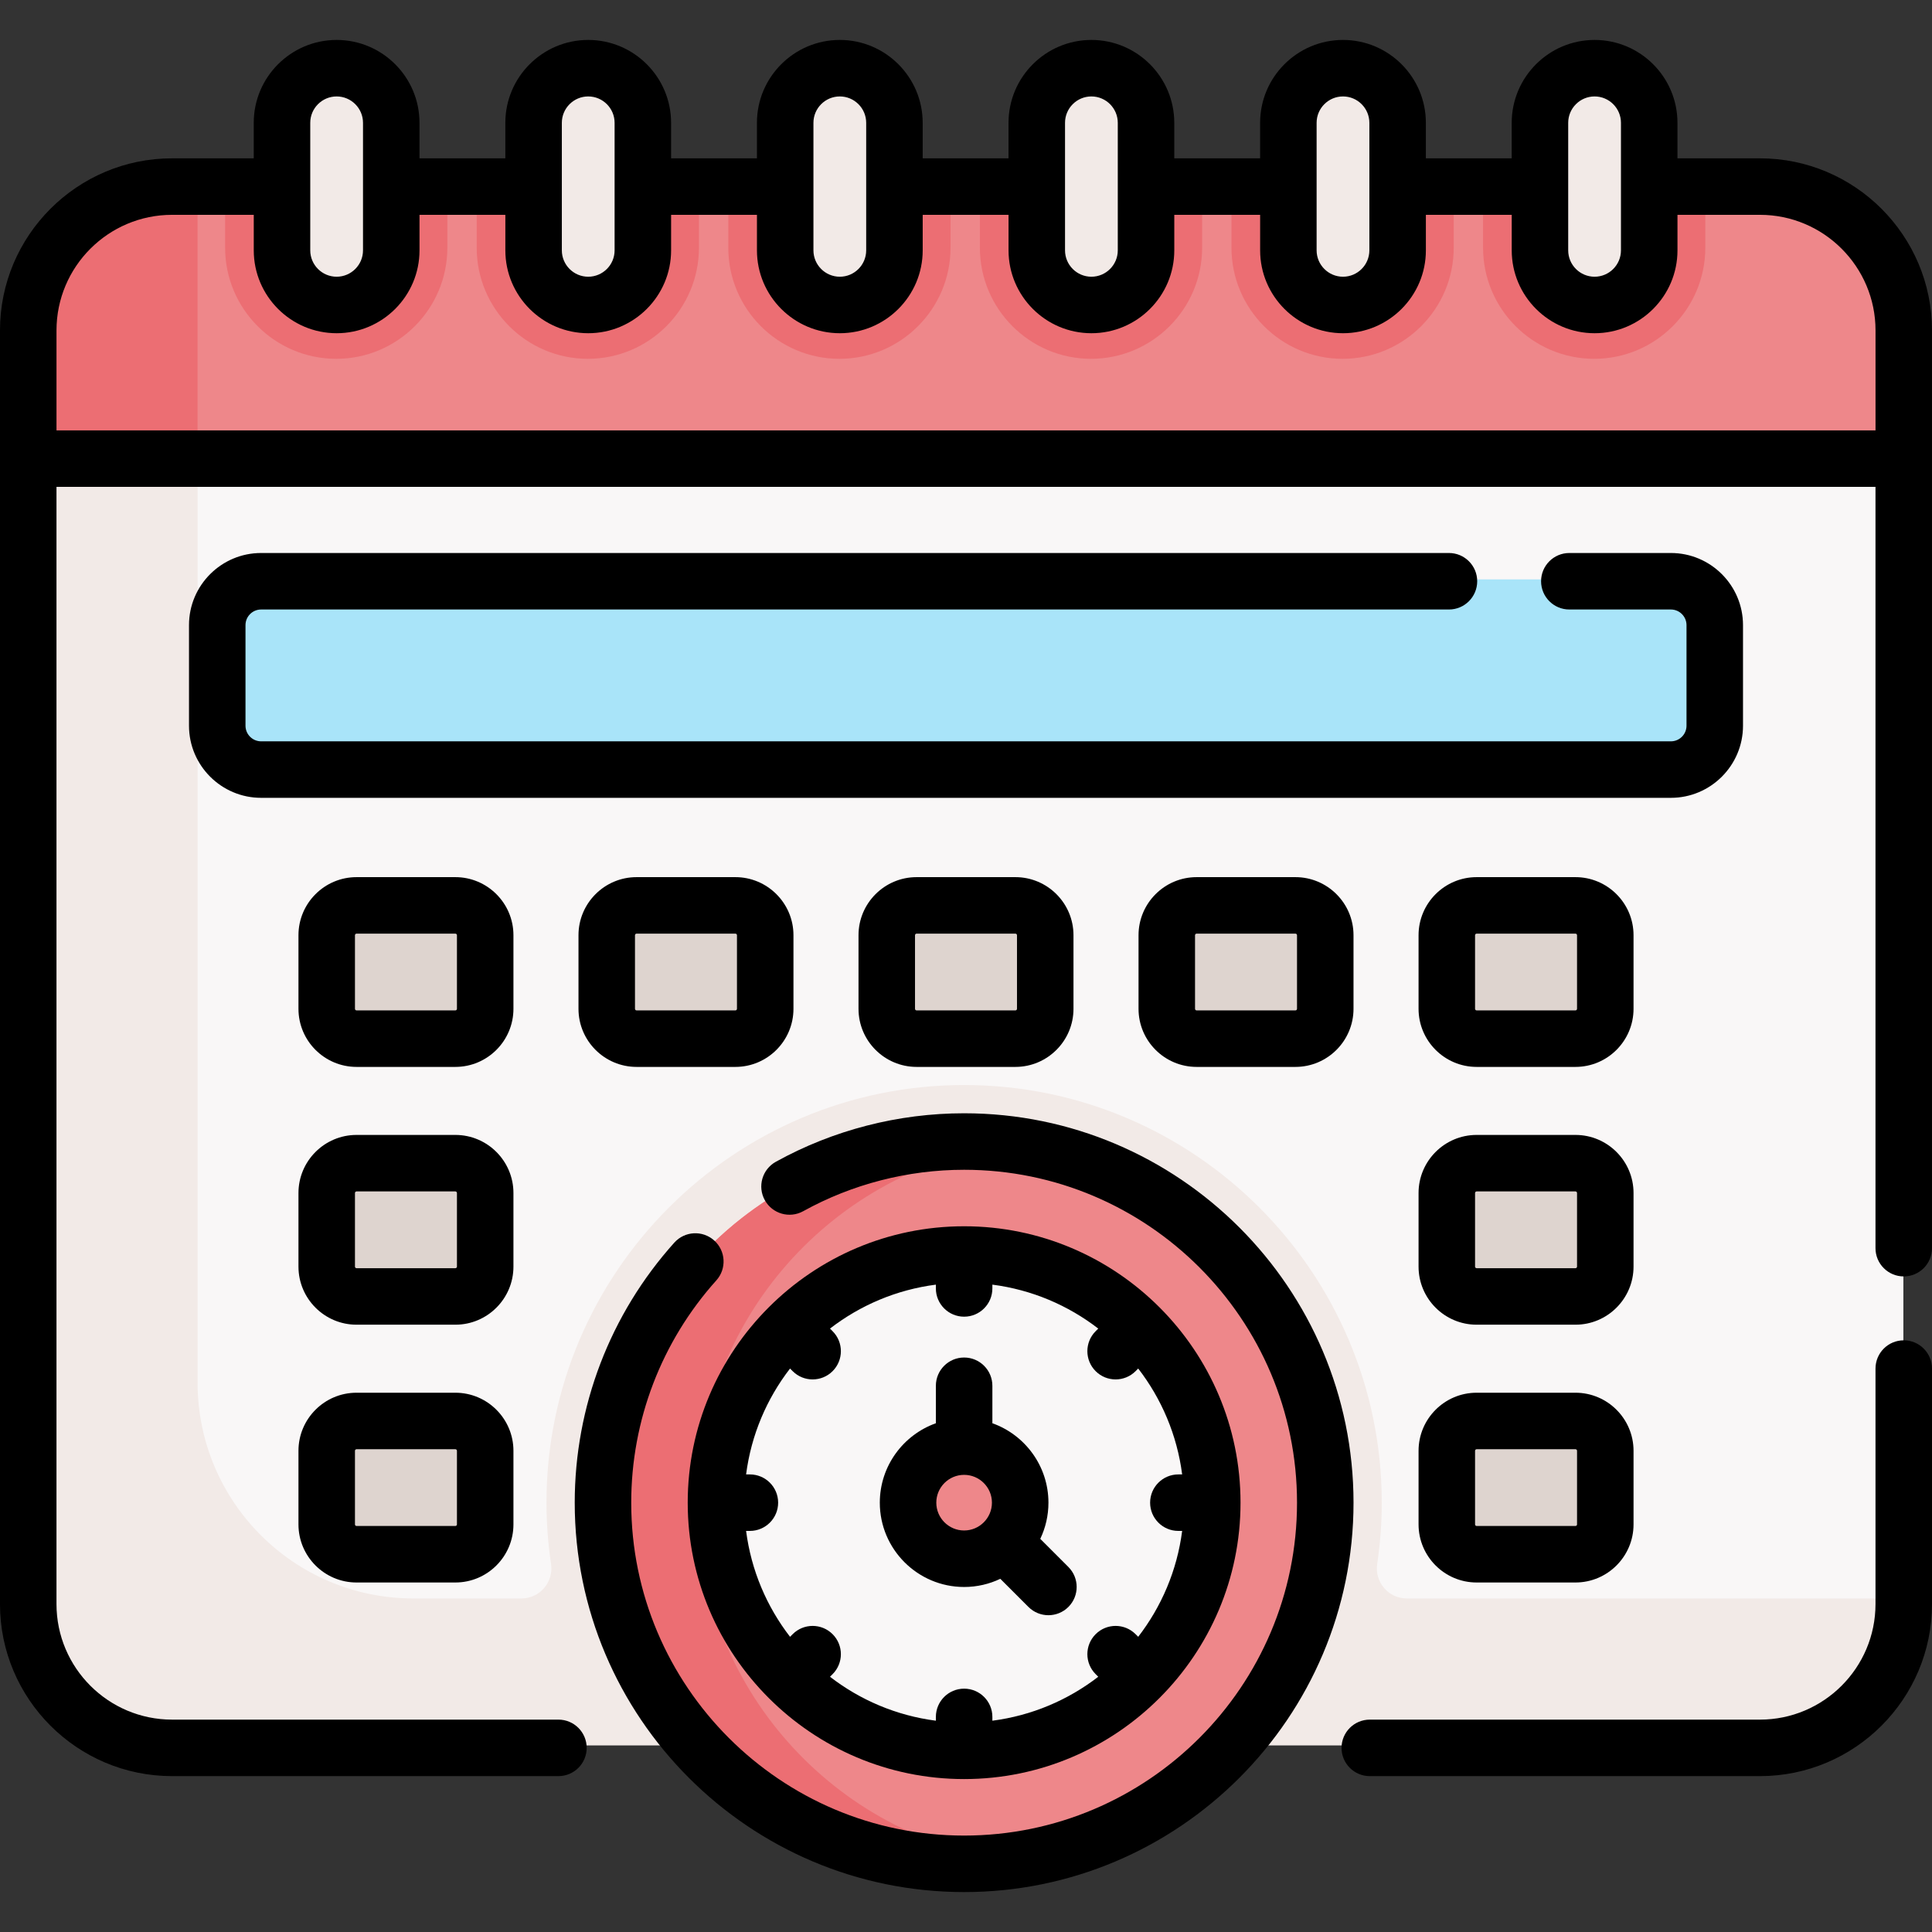 <svg id="Capa_1" enable-background="new 0 0 512.955 512.955" height="512" viewBox="0 0 512.955 512.955" width="512" xmlns="http://www.w3.org/2000/svg"><rect x="0" y="0" width="512.955" height="512.955" fill="#333333" stroke="none"/><g><g><g><path d="m467.163 48.829h-421.58c-21.09 0-38.19 17.1-38.19 38.19v34.05l33.777 49.689h438.758l25.425-49.689v-34.05c0-21.09-17.1-38.19-38.19-38.19z" fill="#ee878a"/><path d="m52.456 48.829h-6.873c-21.09 0-38.19 17.1-38.19 38.19v34.05l33.777 49.689h11.286z" fill="#ec6e73"/><g id="XMLID_5_"><g><path d="m505.353 121.069v304.11c0 21.09-17.1 38.19-38.19 38.19h-421.58c-21.09 0-38.19-17.1-38.19-38.19v-304.11z" fill="#f9f7f7"/></g></g><path d="m443.482 203.839h-374.293c-6.435 0-11.652-5.217-11.652-11.652v-26.702c0-6.435 5.217-11.652 11.652-11.652h374.293c6.435 0 11.652 5.217 11.652 11.652v26.702c0 6.436-5.217 11.652-11.652 11.652z" fill="#a9e4f9"/><path d="m89.272 95.268c16.268 0 29.503-13.235 29.503-29.503v-16.936h-59.006v16.936c0 16.268 13.235 29.503 29.503 29.503z" fill="#ec6e73"/><path d="m89.272 80.268c-8.01 0-14.503-6.493-14.503-14.503v-33.862c0-8.01 6.493-14.503 14.503-14.503 8.01 0 14.503 6.493 14.503 14.503v33.862c0 8.01-6.493 14.503-14.503 14.503z" fill="#f2eae7"/><path d="m156.07 95.268c16.268 0 29.503-13.235 29.503-29.503v-16.936h-59.007v16.936c.001 16.268 13.236 29.503 29.504 29.503z" fill="#ec6e73"/><path d="m156.07 80.268c-8.01 0-14.503-6.493-14.503-14.503v-33.862c0-8.01 6.493-14.503 14.503-14.503 8.01 0 14.503 6.493 14.503 14.503v33.862c.001 8.01-6.493 14.503-14.503 14.503z" fill="#f2eae7"/><path d="m222.869 95.268c16.268 0 29.503-13.235 29.503-29.503v-16.936h-59.007v16.936c0 16.268 13.236 29.503 29.504 29.503z" fill="#ec6e73"/><path d="m222.869 80.268c-8.01 0-14.503-6.493-14.503-14.503v-33.862c0-8.01 6.493-14.503 14.503-14.503 8.01 0 14.503 6.493 14.503 14.503v33.862c0 8.01-6.493 14.503-14.503 14.503z" fill="#f2eae7"/><path d="m289.667 95.268c16.269 0 29.504-13.235 29.504-29.503v-16.936h-59.007v16.936c0 16.268 13.235 29.503 29.503 29.503z" fill="#ec6e73"/><path d="m289.667 80.268c-8.01 0-14.503-6.493-14.503-14.503v-33.862c0-8.01 6.493-14.503 14.503-14.503 8.01 0 14.503 6.493 14.503 14.503v33.862c0 8.01-6.493 14.503-14.503 14.503z" fill="#f2eae7"/><path d="m356.466 95.268c16.268 0 29.503-13.235 29.503-29.503v-16.936h-59.006v16.936c0 16.268 13.235 29.503 29.503 29.503z" fill="#ec6e73"/><path d="m356.465 80.268c-8.01 0-14.503-6.493-14.503-14.503v-33.862c0-8.01 6.493-14.503 14.503-14.503 8.01 0 14.503 6.493 14.503 14.503v33.862c.001 8.01-6.493 14.503-14.503 14.503z" fill="#f2eae7"/><path d="m423.263 95.268c16.269 0 29.504-13.235 29.504-29.503v-16.936h-59.007v16.936c0 16.268 13.236 29.503 29.503 29.503z" fill="#ec6e73"/><path d="m423.264 80.268c-8.01 0-14.503-6.493-14.503-14.503v-33.862c0-8.01 6.493-14.503 14.503-14.503 8.01 0 14.503 6.493 14.503 14.503v33.862c0 8.01-6.493 14.503-14.503 14.503z" fill="#f2eae7"/></g><g fill="#ded4cf"><path d="m269.593 275.769h-26.231c-4.376 0-7.923-3.547-7.923-7.923v-19.539c0-4.375 3.547-7.923 7.923-7.923h26.231c4.375 0 7.923 3.547 7.923 7.923v19.539c0 4.376-3.548 7.923-7.923 7.923z"/><path d="m195.245 275.769h-26.231c-4.376 0-7.923-3.547-7.923-7.923v-19.539c0-4.375 3.547-7.923 7.923-7.923h26.231c4.375 0 7.923 3.547 7.923 7.923v19.539c0 4.376-3.547 7.923-7.923 7.923z"/><path d="m120.898 275.769h-26.231c-4.376 0-7.923-3.547-7.923-7.923v-19.539c0-4.375 3.547-7.923 7.923-7.923h26.231c4.376 0 7.923 3.547 7.923 7.923v19.539c-.001 4.376-3.548 7.923-7.923 7.923z"/><path d="m317.71 275.769h26.231c4.375 0 7.923-3.547 7.923-7.923v-19.539c0-4.375-3.547-7.923-7.923-7.923h-26.231c-4.376 0-7.923 3.547-7.923 7.923v19.539c0 4.376 3.547 7.923 7.923 7.923z"/><path d="m392.057 275.769h26.231c4.376 0 7.923-3.547 7.923-7.923v-19.539c0-4.375-3.547-7.923-7.923-7.923h-26.231c-4.375 0-7.923 3.547-7.923 7.923v19.539c.001 4.376 3.548 7.923 7.923 7.923z"/><path d="m120.898 344.213h-26.231c-4.376 0-7.923-3.547-7.923-7.923v-19.539c0-4.375 3.547-7.923 7.923-7.923h26.231c4.376 0 7.923 3.547 7.923 7.923v19.539c-.001 4.376-3.548 7.923-7.923 7.923z"/><path d="m392.057 344.213h26.231c4.376 0 7.923-3.547 7.923-7.923v-19.539c0-4.375-3.547-7.923-7.923-7.923h-26.231c-4.375 0-7.923 3.547-7.923 7.923v19.539c.001 4.376 3.548 7.923 7.923 7.923z"/><path d="m120.898 412.658h-26.231c-4.376 0-7.923-3.547-7.923-7.923v-19.539c0-4.376 3.547-7.923 7.923-7.923h26.231c4.376 0 7.923 3.547 7.923 7.923v19.539c-.001 4.376-3.548 7.923-7.923 7.923z"/><path d="m392.057 412.658h26.231c4.376 0 7.923-3.547 7.923-7.923v-19.539c0-4.376-3.547-7.923-7.923-7.923h-26.231c-4.375 0-7.923 3.547-7.923 7.923v19.539c.001 4.376 3.548 7.923 7.923 7.923z"/></g><g><path d="m373.518 424.399c-4.883 0-8.59-4.348-7.867-9.178.794-5.305 1.213-10.731 1.213-16.255 0-61.143-49.743-110.886-110.886-110.886s-110.886 49.743-110.886 110.886c0 5.524.418 10.95 1.213 16.255.723 4.829-2.984 9.178-7.867 9.178h-28.654c-31.661 0-57.328-25.667-57.328-57.328v-246.002h-45.063v304.11c0 21.092 17.098 38.19 38.19 38.19h421.58c21.092 0 38.19-17.098 38.19-38.19v-.78z" fill="#f2eae7"/><circle cx="255.978" cy="398.966" fill="#ee878a" r="95.886"/><path d="m185.116 398.964c0-48.713 36.316-88.945 83.357-95.079-4.094-.533-8.257-.805-12.496-.805-52.956 0-95.885 42.929-95.885 95.885s42.929 95.885 95.885 95.885c4.243 0 8.421-.279 12.518-.813-47.046-6.127-83.379-46.356-83.379-95.073z" fill="#ec6e73"/><circle cx="255.978" cy="398.966" fill="#f9f7f7" r="65.886"/></g><circle cx="255.978" cy="398.966" fill="#ee878a" r="14.886"/></g><g><path d="m505.455 355.86c-4.143 0-7.5 3.358-7.5 7.5v62.522c0 16.92-13.766 30.686-30.687 30.686h-103.581c-4.143 0-7.5 3.358-7.5 7.5s3.357 7.5 7.5 7.5h103.582c25.191 0 45.687-20.495 45.687-45.686v-62.522c-.001-4.142-3.358-7.5-7.501-7.5z"/><path d="m467.269 42.038h-21.896v-9.431c0-12.132-9.871-22.003-22.004-22.003s-22.003 9.871-22.003 22.003v9.431h-22.792v-9.431c0-12.132-9.87-22.003-22.003-22.003s-22.003 9.871-22.003 22.003v9.431h-22.792v-9.431c0-12.132-9.871-22.003-22.004-22.003s-22.003 9.871-22.003 22.003v9.431h-22.792v-9.431c0-12.132-9.87-22.003-22.003-22.003s-22.003 9.871-22.003 22.003v9.431h-22.792v-9.431c0-12.132-9.871-22.003-22.004-22.003s-22.003 9.871-22.003 22.003v9.431h-22.792v-9.431c0-12.132-9.87-22.003-22.003-22.003s-22.003 9.871-22.003 22.003v9.431h-21.687c-25.192 0-45.687 20.495-45.687 45.686v338.158c0 25.191 20.495 45.686 45.687 45.686h102.582c4.143 0 7.5-3.358 7.5-7.5s-3.357-7.5-7.5-7.5h-102.582c-16.921 0-30.687-13.766-30.687-30.686v-296.613h482.955v202.127c0 4.142 3.357 7.5 7.5 7.5s7.5-3.358 7.5-7.5v-243.672c0-25.191-20.495-45.686-45.686-45.686zm-50.904-9.431c0-3.861 3.142-7.003 7.003-7.003 3.862 0 7.004 3.142 7.004 7.003v33.862c0 3.862-3.142 7.003-7.004 7.003-3.861 0-7.003-3.142-7.003-7.003zm-66.798 0c0-3.861 3.142-7.003 7.003-7.003s7.003 3.142 7.003 7.003v33.862c0 3.862-3.142 7.003-7.003 7.003s-7.003-3.142-7.003-7.003zm-66.798 0c0-3.861 3.142-7.003 7.003-7.003 3.862 0 7.004 3.142 7.004 7.003v33.862c0 3.862-3.142 7.003-7.004 7.003-3.861 0-7.003-3.142-7.003-7.003zm-66.798 0c0-3.861 3.142-7.003 7.003-7.003s7.003 3.142 7.003 7.003v33.862c0 3.862-3.142 7.003-7.003 7.003s-7.003-3.142-7.003-7.003zm-66.799 0c0-3.861 3.142-7.003 7.003-7.003 3.862 0 7.004 3.142 7.004 7.003v33.862c0 3.862-3.142 7.003-7.004 7.003-3.861 0-7.003-3.142-7.003-7.003zm-66.798 0c0-3.861 3.142-7.003 7.003-7.003s7.003 3.142 7.003 7.003v33.862c0 3.862-3.142 7.003-7.003 7.003s-7.003-3.142-7.003-7.003zm415.581 81.662h-482.955v-26.545c0-16.92 13.766-30.687 30.687-30.687h21.688v9.431c0 12.133 9.87 22.003 22.003 22.003s22.003-9.871 22.003-22.003v-9.431h22.792v9.431c0 12.133 9.87 22.003 22.003 22.003s22.004-9.871 22.004-22.003v-9.431h22.792v9.431c0 12.133 9.87 22.003 22.003 22.003s22.003-9.871 22.003-22.003v-9.431h22.792v9.431c0 12.133 9.87 22.003 22.003 22.003s22.004-9.871 22.004-22.003v-9.431h22.792v9.431c0 12.133 9.87 22.003 22.003 22.003s22.003-9.871 22.003-22.003v-9.431h22.792v9.431c0 12.133 9.87 22.003 22.003 22.003s22.004-9.871 22.004-22.003v-9.431h21.896c16.921 0 30.687 13.766 30.687 30.687v26.545z"/><path d="m243.362 232.885c-8.504 0-15.423 6.918-15.423 15.422v19.539c0 8.504 6.919 15.423 15.423 15.423h26.23c8.504 0 15.423-6.918 15.423-15.423v-19.539c0-8.504-6.919-15.422-15.423-15.422zm26.654 15.422v19.539c0 .233-.189.423-.423.423h-26.23c-.233 0-.423-.189-.423-.423v-19.539c0-.233.189-.422.423-.422h26.23c.233 0 .423.189.423.422z"/><path d="m169.015 232.885c-8.504 0-15.423 6.918-15.423 15.422v19.539c0 8.504 6.919 15.423 15.423 15.423h26.23c8.504 0 15.423-6.918 15.423-15.423v-19.539c0-8.504-6.919-15.422-15.423-15.422zm26.653 15.422v19.539c0 .233-.189.423-.423.423h-26.23c-.233 0-.423-.189-.423-.423v-19.539c0-.233.189-.422.423-.422h26.23c.234 0 .423.189.423.422z"/><path d="m136.32 248.307c0-8.504-6.919-15.422-15.423-15.422h-26.23c-8.504 0-15.423 6.918-15.423 15.422v19.539c0 8.504 6.919 15.423 15.423 15.423h26.23c8.504 0 15.423-6.918 15.423-15.423zm-15 19.539c0 .233-.189.423-.423.423h-26.23c-.233 0-.423-.189-.423-.423v-19.539c0-.233.189-.422.423-.422h26.23c.233 0 .423.189.423.422z"/><path d="m317.71 232.885c-8.504 0-15.423 6.918-15.423 15.422v19.539c0 8.504 6.919 15.423 15.423 15.423h26.23c8.504 0 15.423-6.918 15.423-15.423v-19.539c0-8.504-6.919-15.422-15.423-15.422zm26.653 15.422v19.539c0 .233-.189.423-.423.423h-26.23c-.233 0-.423-.189-.423-.423v-19.539c0-.233.189-.422.423-.422h26.23c.234 0 .423.189.423.422z"/><path d="m433.711 248.307c0-8.504-6.919-15.422-15.423-15.422h-26.23c-8.504 0-15.423 6.918-15.423 15.422v19.539c0 8.504 6.919 15.423 15.423 15.423h26.23c8.504 0 15.423-6.918 15.423-15.423zm-15 19.539c0 .233-.189.423-.423.423h-26.23c-.233 0-.423-.189-.423-.423v-19.539c0-.233.189-.422.423-.422h26.23c.233 0 .423.189.423.422z"/><path d="m136.32 316.752c0-8.504-6.919-15.423-15.423-15.423h-26.23c-8.504 0-15.423 6.918-15.423 15.423v19.539c0 8.504 6.919 15.422 15.423 15.422h26.23c8.504 0 15.423-6.918 15.423-15.422zm-15 19.539c0 .233-.189.422-.423.422h-26.23c-.233 0-.423-.189-.423-.422v-19.539c0-.233.189-.423.423-.423h26.23c.233 0 .423.189.423.423z"/><path d="m433.711 316.752c0-8.504-6.919-15.423-15.423-15.423h-26.23c-8.504 0-15.423 6.918-15.423 15.423v19.539c0 8.504 6.919 15.422 15.423 15.422h26.23c8.504 0 15.423-6.918 15.423-15.422zm-15 19.539c0 .233-.189.422-.423.422h-26.23c-.233 0-.423-.189-.423-.422v-19.539c0-.233.189-.423.423-.423h26.23c.233 0 .423.189.423.423z"/><path d="m120.897 369.774h-26.23c-8.504 0-15.423 6.918-15.423 15.422v19.54c0 8.504 6.919 15.422 15.423 15.422h26.23c8.504 0 15.423-6.918 15.423-15.422v-19.54c0-8.504-6.919-15.422-15.423-15.422zm.423 34.962c0 .233-.189.422-.423.422h-26.23c-.233 0-.423-.189-.423-.422v-19.54c0-.233.189-.422.423-.422h26.23c.233 0 .423.189.423.422z"/><path d="m418.288 369.774h-26.23c-8.504 0-15.423 6.918-15.423 15.422v19.54c0 8.504 6.919 15.422 15.423 15.422h26.23c8.504 0 15.423-6.918 15.423-15.422v-19.54c0-8.504-6.919-15.422-15.423-15.422zm.423 34.962c0 .233-.189.422-.423.422h-26.23c-.233 0-.423-.189-.423-.422v-19.54c0-.233.189-.422.423-.422h26.23c.233 0 .423.189.423.422z"/><path d="m255.978 295.58c-17.481 0-34.767 4.452-49.987 12.875-3.624 2.005-4.936 6.569-2.931 10.193 2.006 3.624 6.567 4.937 10.194 2.931 13.002-7.195 27.776-10.999 42.724-10.999 48.736 0 88.386 39.65 88.386 88.386s-39.649 88.385-88.386 88.385-88.386-39.649-88.386-88.385c0-21.828 8.026-42.789 22.601-59.022 2.767-3.082 2.512-7.824-.57-10.591-3.084-2.769-7.824-2.512-10.592.571-17.049 18.99-26.438 43.51-26.438 69.042 0 57.007 46.379 103.385 103.386 103.385s103.386-46.378 103.386-103.385c-.002-57.007-46.381-103.386-103.387-103.386z"/><path d="m255.978 472.351c40.465 0 73.386-32.92 73.386-73.385s-32.921-73.386-73.386-73.386-73.386 32.921-73.386 73.386 32.921 73.385 73.386 73.385zm-46.22-108.998.695.695c1.465 1.464 3.384 2.197 5.304 2.197 1.919 0 3.839-.732 5.303-2.196 2.93-2.929 2.93-7.678.001-10.607l-.696-.696c7.992-6.172 17.619-10.315 28.113-11.668v1.007c0 4.142 3.357 7.5 7.5 7.5s7.5-3.358 7.5-7.5v-1.007c10.494 1.353 20.121 5.496 28.113 11.668l-.696.696c-2.929 2.929-2.929 7.678.001 10.607 1.464 1.464 3.384 2.196 5.303 2.196s3.839-.732 5.304-2.197l.695-.695c6.172 7.992 10.315 17.619 11.668 28.113h-1.007c-4.143 0-7.5 3.358-7.5 7.5s3.357 7.5 7.5 7.5h1.007c-1.353 10.494-5.495 20.12-11.668 28.112l-.695-.695c-2.929-2.928-7.678-2.929-10.606 0-2.93 2.929-2.93 7.678-.001 10.607l.696.696c-7.992 6.172-17.619 10.315-28.113 11.668v-1.007c0-4.142-3.357-7.5-7.5-7.5s-7.5 3.358-7.5 7.5v1.007c-10.494-1.353-20.121-5.496-28.113-11.668l.696-.696c2.929-2.929 2.929-7.678-.001-10.607-2.928-2.929-7.677-2.928-10.606 0l-.695.695c-6.172-7.992-10.315-17.618-11.668-28.112h1.007c4.143 0 7.5-3.358 7.5-7.5s-3.357-7.5-7.5-7.5h-1.007c1.351-10.494 5.493-20.121 11.666-28.113z"/><path d="m255.978 421.352c3.437 0 6.695-.781 9.608-2.171l7.469 7.469c1.465 1.464 3.385 2.197 5.304 2.197s3.839-.732 5.304-2.197c2.929-2.929 2.929-7.678 0-10.606l-7.469-7.469c1.39-2.913 2.171-6.171 2.171-9.608 0-9.714-6.22-17.999-14.886-21.089v-9.949c0-4.142-3.357-7.5-7.5-7.5s-7.5 3.358-7.5 7.5v9.949c-8.665 3.091-14.886 11.375-14.886 21.089-.001 12.343 10.041 22.385 22.385 22.385zm0-29.772c4.072 0 7.386 3.313 7.386 7.386s-3.313 7.386-7.386 7.386-7.386-3.313-7.386-7.386 3.313-7.386 7.386-7.386z"/><path d="m462.776 192.677v-26.702c0-10.561-8.592-19.152-19.152-19.152h-26.96c-4.143 0-7.5 3.358-7.5 7.5s3.357 7.5 7.5 7.5h26.96c2.29 0 4.152 1.862 4.152 4.152v26.702c0 2.289-1.862 4.151-4.152 4.151h-374.293c-2.29 0-4.152-1.862-4.152-4.151v-26.702c0-2.29 1.862-4.152 4.152-4.152h315.371c4.143 0 7.5-3.358 7.5-7.5s-3.357-7.5-7.5-7.5h-315.371c-10.561 0-19.152 8.591-19.152 19.152v26.702c0 10.56 8.592 19.151 19.152 19.151h374.293c10.561 0 19.152-8.591 19.152-19.151z"/></g></g></svg>